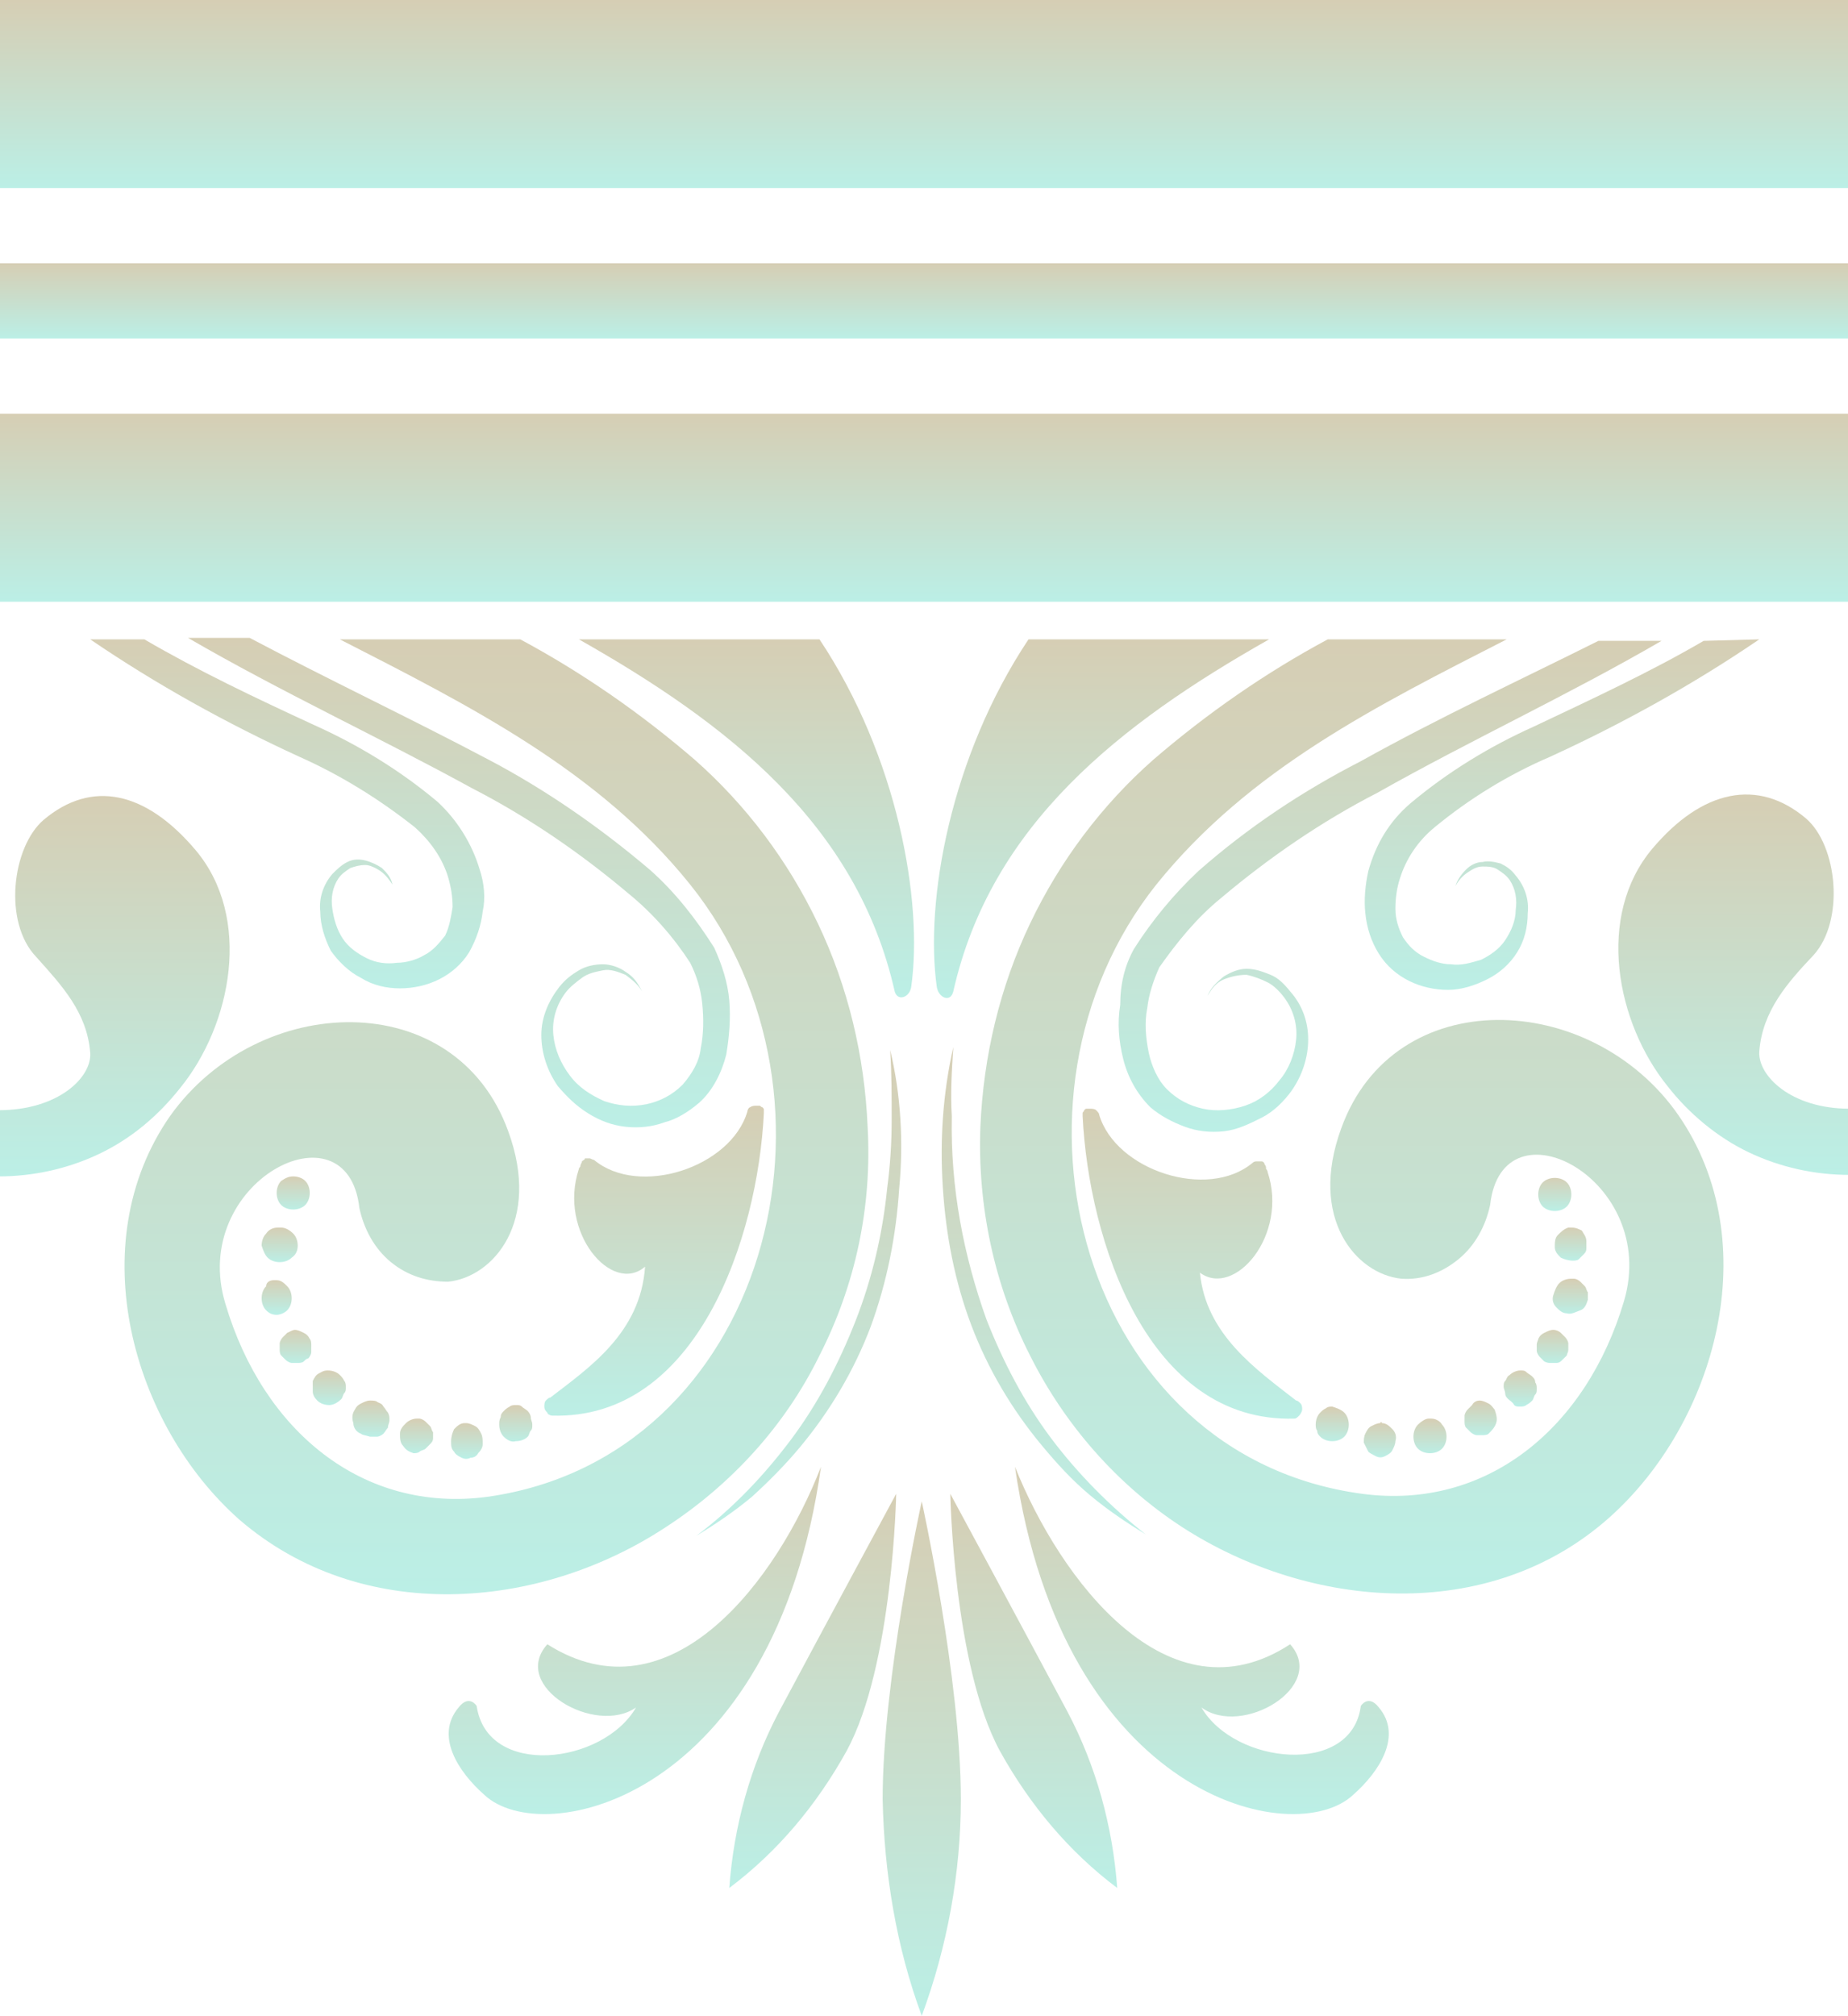 <svg version="1.1" id="Слой_1" xmlns="http://www.w3.org/2000/svg" x="0" y="0" viewBox="0 0 122.9 134" xml:space="preserve"><linearGradient id="SVGID_1_" gradientUnits="userSpaceOnUse" x1="33.027" y1="29.93" x2="33.027" y2="93.46" gradientTransform="matrix(1 0 0 -1 0 136)"><stop offset="0" stop-color="#bbefe6"/><stop offset="1" stop-color="#d6ceb4"/></linearGradient><path d="M33.8 75.2c2.2 6-1 9.7-4 10-1.4 0-2.7-.4-3.8-1.3-1.1-.9-1.8-2.2-2.1-3.6-.8-7.2-11.4-1.7-8.9 6.4 2.5 8.4 9.1 13.9 17.4 12.8C51 96.9 57.3 73 45.9 58.8c-6.1-7.6-14.7-11.9-23.3-16.3h12c4.1 2.2 8 4.9 11.6 8 3.4 3 6.2 6.7 8.2 10.9 2 4.2 3.1 8.8 3.3 13.5.3 5.3-.8 10.5-3.2 15.2-2.3 4.7-5.9 8.6-10.2 11.4-8.5 5.6-20.3 6.5-28.4-.5-7.1-6.3-10.5-18.3-4.6-26.8 5.9-8.3 19-8.7 22.5 1z" fill="url(#SVGID_1_)"/><linearGradient id="SVGID_2_" gradientUnits="userSpaceOnUse" x1="43.666" y1="41.785" x2="43.666" y2="62.417" gradientTransform="matrix(1 0 0 -1 0 136)"><stop offset="0" stop-color="#bbefe6"/><stop offset="1" stop-color="#d6ceb4"/></linearGradient><path d="M38.5 77.7c0-.1.1-.1.1-.2s.1-.2.1-.3c.1-.1.2-.1.2-.2h.3c.1 0 .2.1.3.1 3 2.5 9.1.5 10.2-3.2 0-.1.1-.3.2-.3.1-.1.3-.1.4-.1h.2c.1 0 .1.1.2.1.1.1.1.1.1.2v.2c-.4 8.2-4.4 20.4-14.1 20.1-.1 0-.3-.1-.3-.2-.1-.1-.2-.2-.2-.4 0-.1 0-.3.1-.4.1-.1.2-.2.3-.2 2.6-2 6-4.3 6.3-8.7-2.2 1.9-5.8-2.3-4.4-6.5z" fill="url(#SVGID_2_)"/><linearGradient id="SVGID_3_" gradientUnits="userSpaceOnUse" x1="30.542" y1="60.933" x2="30.542" y2="93.59" gradientTransform="matrix(1 0 0 -1 0 136)"><stop offset="0" stop-color="#bbefe6"/><stop offset="1" stop-color="#d6ceb4"/></linearGradient><path d="M32.5 50.5c3.8 2 7.4 4.5 10.7 7.3 1.7 1.5 3.1 3.3 4.3 5.2.5 1.1.9 2.3 1 3.5.1 1.2 0 2.4-.2 3.6-.3 1.2-.9 2.4-1.8 3.2-.7.6-1.5 1.1-2.3 1.3-.8.3-1.7.4-2.6.3-.9-.1-1.7-.4-2.5-.9s-1.4-1.1-2-1.8c-.7-1-1.1-2.2-1.1-3.4 0-1.2.5-2.3 1.2-3.2.4-.5.8-.8 1.3-1.1.5-.3 1.1-.4 1.6-.4s1.1.2 1.5.5c.5.3.8.7 1.1 1.3-.3-.5-.7-.8-1.1-1.1-.5-.2-1-.4-1.5-.3-.5.1-1 .2-1.4.5-.4.3-.8.6-1.1 1-.6.8-.9 1.8-.8 2.8.1 1 .5 1.9 1.1 2.7.6.8 1.4 1.3 2.3 1.7.9.3 1.8.4 2.8.2.9-.2 1.7-.6 2.4-1.3.6-.7 1.1-1.5 1.2-2.4.2-1 .2-2 .1-3s-.4-1.9-.8-2.7c-1.1-1.7-2.5-3.3-4.1-4.6-3.2-2.7-6.7-5.1-10.4-7-6.2-3.4-12.7-6.4-18.9-10h4.1c5.3 2.8 10.6 5.3 15.9 8.1z" fill="url(#SVGID_3_)"/><linearGradient id="SVGID_4_" gradientUnits="userSpaceOnUse" x1="34.305" y1="40.136" x2="34.305" y2="42.538" gradientTransform="matrix(1 0 0 -1 0 136)"><stop offset="0" stop-color="#bbefe6"/><stop offset="1" stop-color="#d6ceb4"/></linearGradient><path d="M33.5 95.5c-.2-.2-.3-.5-.3-.8 0-.2 0-.3.1-.5 0-.2.1-.3.2-.4.1-.1.2-.2.4-.3.1-.1.3-.1.4-.1.2 0 .3 0 .4.1.1.1.3.2.4.3.1.1.2.3.2.4 0 .2.1.3.1.5s0 .3-.1.4c-.1.1-.1.3-.2.4-.2.2-.5.3-.8.3-.3.1-.6-.1-.8-.3z" fill="url(#SVGID_4_)"/><linearGradient id="SVGID_5_" gradientUnits="userSpaceOnUse" x1="24.586" y1="40.505" x2="24.586" y2="42.881" gradientTransform="matrix(1 0 0 -1 0 136)"><stop offset="0" stop-color="#bbefe6"/><stop offset="1" stop-color="#d6ceb4"/></linearGradient><path d="M24 95.3c-.3-.1-.5-.4-.5-.7-.1-.3-.1-.6.1-.9.1-.2.2-.3.4-.4.2-.1.4-.2.6-.2.2 0 .4 0 .5.1.2.1.3.1.4.3.1.1.2.3.3.4.1.2.1.3.1.5s-.1.3-.1.5c-.1.1-.2.3-.3.4-.1.1-.3.2-.4.2h-.5c-.3-.1-.5-.1-.6-.2z" fill="url(#SVGID_5_)"/><linearGradient id="SVGID_6_" gradientUnits="userSpaceOnUse" x1="31.043" y1="39.11" x2="31.043" y2="41.437" gradientTransform="matrix(1 0 0 -1 0 136)"><stop offset="0" stop-color="#bbefe6"/><stop offset="1" stop-color="#d6ceb4"/></linearGradient><path d="M30 95.8c0-.3.1-.6.2-.8.2-.2.4-.4.7-.4h.1c.2 0 .4.1.6.2.2.1.3.3.4.5.1.2.1.4.1.7 0 .2-.1.4-.3.6-.1.2-.3.3-.5.3-.2.1-.4.1-.6 0-.2-.1-.4-.2-.5-.4-.2-.2-.2-.4-.2-.7z" fill="url(#SVGID_6_)"/><linearGradient id="SVGID_7_" gradientUnits="userSpaceOnUse" x1="18.979" y1="70.278" x2="18.979" y2="93.47" gradientTransform="matrix(1 0 0 -1 0 136)"><stop offset="0" stop-color="#bbefe6"/><stop offset="1" stop-color="#d6ceb4"/></linearGradient><path d="M27.6 55c-2.4-1.9-5-3.5-7.7-4.7-4.8-2.2-9.5-4.8-13.9-7.8h3.6c3.6 2.1 7.4 3.9 11.3 5.7 2.9 1.3 5.7 3 8.2 5.1 1.3 1.2 2.3 2.8 2.8 4.5.3.9.4 1.9.2 2.8-.1.9-.4 1.8-.9 2.7-.5.8-1.2 1.4-2 1.8-.8.4-1.7.6-2.6.6-.9 0-1.8-.2-2.6-.7-.8-.4-1.5-1.1-2-1.8-.4-.8-.7-1.7-.7-2.6-.1-.9.2-1.8.8-2.5.3-.3.6-.6 1-.8.4-.2.8-.2 1.2-.1.4.1.8.3 1.1.5.3.3.6.6.7 1.1-.2-.3-.4-.6-.8-.9-.3-.2-.7-.4-1-.4-.4 0-.7.1-1 .2-.3.2-.6.4-.8.7-.4.6-.5 1.3-.4 2 .1.7.3 1.4.7 2 .4.6 1 1 1.6 1.3.6.3 1.3.4 2 .3.6 0 1.3-.2 1.8-.5.6-.3 1-.8 1.4-1.3.3-.6.4-1.3.5-1.9 0-.7-.1-1.3-.3-2-.4-1.3-1.2-2.4-2.2-3.3z" fill="url(#SVGID_7_)"/><linearGradient id="SVGID_8_" gradientUnits="userSpaceOnUse" x1="18.556" y1="52.053" x2="18.556" y2="54.45" gradientTransform="matrix(1 0 0 -1 0 136)"><stop offset="0" stop-color="#bbefe6"/><stop offset="1" stop-color="#d6ceb4"/></linearGradient><path d="M18.5 81.6h.2c.3 0 .6.2.8.4.2.2.3.5.3.8 0 .3-.1.6-.4.8-.2.2-.5.3-.8.3-.3 0-.6-.1-.8-.3-.2-.2-.3-.5-.4-.8 0-.3.1-.6.3-.8.2-.3.5-.4.8-.4z" fill="url(#SVGID_8_)"/><linearGradient id="SVGID_9_" gradientUnits="userSpaceOnUse" x1="27.709" y1="39.365" x2="27.709" y2="41.68" gradientTransform="matrix(1 0 0 -1 0 136)"><stop offset="0" stop-color="#bbefe6"/><stop offset="1" stop-color="#d6ceb4"/></linearGradient><path d="M27.5 96.6c-.3-.1-.5-.2-.7-.5-.2-.2-.2-.5-.2-.8 0-.3.2-.5.4-.7.2-.2.5-.3.7-.3h.2c.1 0 .3.1.4.2l.3.3c.1.1.1.3.2.4v.4c0 .2-.1.3-.2.4l-.3.3c-.1.1-.3.1-.4.2-.1.1-.3.1-.4.1z" fill="url(#SVGID_9_)"/><linearGradient id="SVGID_10_" gradientUnits="userSpaceOnUse" x1="68.716" y1="10.53" x2="68.716" y2="36.73" gradientTransform="matrix(1 0 0 -1 0 136)"><stop offset="0" stop-color="#bbefe6"/><stop offset="1" stop-color="#d6ceb4"/></linearGradient><path d="M71 113.8c1.9 3.6 3 7.6 3.3 11.7-3.2-2.4-5.8-5.5-7.8-9.1-3.1-5.7-3.3-17.1-3.3-17.1s4.7 8.7 7.8 14.5z" fill="url(#SVGID_10_)"/><linearGradient id="SVGID_11_" gradientUnits="userSpaceOnUse" x1="53.106" y1="34" x2="53.106" y2="66.33" gradientTransform="matrix(1 0 0 -1 0 136)"><stop offset="0" stop-color="#bbefe6"/><stop offset="1" stop-color="#d6ceb4"/></linearGradient><path d="M59.8 79c-.2 3.1-.8 6.2-1.9 9.2-1.1 2.9-2.7 5.6-4.7 8-1 1.2-2.1 2.3-3.2 3.3-1.2 1-2.4 1.8-3.7 2.6 2.4-1.8 4.5-4 6.3-6.4 1.8-2.4 3.2-5.1 4.3-7.9C58 85 58.7 82 59 79c.2-1.5.3-3 .3-4.6 0-1.5 0-3.1-.1-4.6.7 2.9.9 6.1.6 9.2z" fill="url(#SVGID_11_)"/><linearGradient id="SVGID_12_" gradientUnits="userSpaceOnUse" x1="7.658" y1="57.798" x2="7.658" y2="83.082" gradientTransform="matrix(1 0 0 -1 0 136)"><stop offset="0" stop-color="#bbefe6"/><stop offset="1" stop-color="#d6ceb4"/></linearGradient><path d="M6 70c-.2-2.7-1.9-4.5-3.6-6.4-2.2-2.3-1.6-7.3.5-9.1 3.2-2.7 6.8-1.9 10.1 2 3.8 4.5 2.4 11.6-1 15.8-1.5 1.9-3.3 3.4-5.4 4.4-2.1 1-4.4 1.5-6.7 1.5v-4.4c4 0 6.2-2.2 6.1-3.8z" fill="url(#SVGID_12_)"/><linearGradient id="SVGID_13_" gradientUnits="userSpaceOnUse" x1="69.388" y1="33.96" x2="69.388" y2="66.25" gradientTransform="matrix(1 0 0 -1 0 136)"><stop offset="0" stop-color="#bbefe6"/><stop offset="1" stop-color="#d6ceb4"/></linearGradient><path d="M65.6 87.7c1.1 2.8 2.5 5.5 4.3 7.9 1.8 2.4 4 4.6 6.3 6.4-1.3-.8-2.5-1.6-3.7-2.6-1.2-1-2.2-2.1-3.2-3.3-2-2.4-3.6-5.1-4.7-8-1.1-2.9-1.7-6-1.9-9.2-.2-3.1 0-6.2.7-9.3-.1 1.5-.2 3.1-.1 4.6-.1 4.8.8 9.3 2.3 13.5z" fill="url(#SVGID_13_)"/><linearGradient id="SVGID_14_" gradientUnits="userSpaceOnUse" x1="79.999" y1="15.431" x2="79.999" y2="38.48" gradientTransform="matrix(1 0 0 -1 0 136)"><stop offset="0" stop-color="#bbefe6"/><stop offset="1" stop-color="#d6ceb4"/></linearGradient><path d="M85.8 109.3c2.5 2.8-3.2 6.2-5.9 4.2 2.2 3.8 10 4.6 10.6-.1 0 0 .5-.8 1.2.1 1.6 1.9 0 4.3-1.7 5.8-3.9 3.7-19.3.3-22.5-21.8 3 7.5 10.2 17.1 18.3 11.8z" fill="url(#SVGID_14_)"/><linearGradient id="SVGID_15_" gradientUnits="userSpaceOnUse" x1="42.272" y1="15.431" x2="42.272" y2="38.48" gradientTransform="matrix(1 0 0 -1 0 136)"><stop offset="0" stop-color="#bbefe6"/><stop offset="1" stop-color="#d6ceb4"/></linearGradient><path d="M31.7 113.4c.7 4.8 8.4 3.9 10.6.1-2.7 1.9-8.4-1.4-5.9-4.2 8.2 5.2 15.3-4.3 18.2-11.8-3.1 22.1-18.5 25.5-22.4 21.8-1.7-1.5-3.3-3.9-1.7-5.8.7-.9 1.2-.1 1.2-.1z" fill="url(#SVGID_15_)"/><linearGradient id="SVGID_16_" gradientUnits="userSpaceOnUse" x1="18.341" y1="48.715" x2="18.341" y2="50.93" gradientTransform="matrix(1 0 0 -1 0 136)"><stop offset="0" stop-color="#bbefe6"/><stop offset="1" stop-color="#d6ceb4"/></linearGradient><path d="M18.2 85.1h.2c.3 0 .5.2.7.4.2.2.3.5.3.8 0 .3-.1.6-.3.8-.2.2-.5.3-.7.3-.3 0-.5-.1-.7-.3-.2-.2-.3-.5-.3-.8 0-.3.1-.6.3-.8 0-.3.3-.4.5-.4z" fill="url(#SVGID_16_)"/><linearGradient id="SVGID_17_" gradientUnits="userSpaceOnUse" x1="54.085" y1="10.53" x2="54.085" y2="36.73" gradientTransform="matrix(1 0 0 -1 0 136)"><stop offset="0" stop-color="#bbefe6"/><stop offset="1" stop-color="#d6ceb4"/></linearGradient><path d="M59.6 99.3s-.2 11.4-3.3 17.1c-2 3.6-4.6 6.7-7.8 9.1.3-4.1 1.4-8.1 3.3-11.7 3.1-5.8 7.8-14.5 7.8-14.5z" fill="url(#SVGID_17_)"/><linearGradient id="SVGID_18_" gradientUnits="userSpaceOnUse" x1="61.304" y1="2" x2="61.304" y2="36.21" gradientTransform="matrix(1 0 0 -1 0 136)"><stop offset="0" stop-color="#bbefe6"/><stop offset="1" stop-color="#d6ceb4"/></linearGradient><path d="M63.9 119.6c0 4.9-.9 9.8-2.6 14.4-1.7-4.6-2.5-9.5-2.6-14.4 0-8 2.6-19.8 2.6-19.8s2.6 11.8 2.6 19.8z" fill="url(#SVGID_18_)"/><linearGradient id="SVGID_19_" gradientUnits="userSpaceOnUse" x1="79.251" y1="41.785" x2="79.251" y2="62.417" gradientTransform="matrix(1 0 0 -1 0 136)"><stop offset="0" stop-color="#bbefe6"/><stop offset="1" stop-color="#d6ceb4"/></linearGradient><path d="M86.2 93.1c.1 0 .2.1.3.2.1.1.1.3.1.4 0 .1-.1.3-.2.4-.1.1-.2.2-.3.2-9.8.3-13.7-11.9-14.1-20.1V74c0-.1.1-.1.1-.2.1-.1.1-.1.2-.1h.2c.1 0 .3 0 .4.1s.2.2.2.3c1.1 3.7 7.2 5.7 10.2 3.2.1-.1.2-.1.3-.1h.3c.1 0 .2.1.2.2.1.1.1.2.1.3 0 0 .1.1.1.2 1.4 4.2-2.2 8.4-4.5 6.7.4 4.1 3.7 6.4 6.4 8.5z" fill="url(#SVGID_19_)"/><linearGradient id="SVGID_20_" gradientUnits="userSpaceOnUse" x1="103.278" y1="45.336" x2="103.278" y2="47.65" gradientTransform="matrix(1 0 0 -1 0 136)"><stop offset="0" stop-color="#bbefe6"/><stop offset="1" stop-color="#d6ceb4"/></linearGradient><path d="M102.7 90.5l-.3-.3c-.1-.1-.2-.3-.2-.4v-.4c0-.2.1-.3.1-.4.1-.2.2-.3.4-.4s.4-.2.6-.2c.2 0 .4.1.5.2l.3.3c.1.1.2.3.2.4v.4c0 .2-.1.3-.1.4l-.3.3c-.1.1-.2.2-.4.2h-.4c-.1 0-.2 0-.4-.1z" fill="url(#SVGID_20_)"/><linearGradient id="SVGID_21_" gradientUnits="userSpaceOnUse" x1="104.466" y1="52.156" x2="104.466" y2="54.441" gradientTransform="matrix(1 0 0 -1 0 136)"><stop offset="0" stop-color="#bbefe6"/><stop offset="1" stop-color="#d6ceb4"/></linearGradient><path d="M105.5 82.5v.5c0 .2-.1.3-.2.4l-.3.3c-.1.1-.3.1-.4.1-.3 0-.6-.1-.8-.2-.2-.2-.4-.4-.4-.7 0-.3 0-.6.2-.8.2-.2.4-.4.7-.5h.2c.3 0 .5.1.7.2.1.2.3.4.3.7z" fill="url(#SVGID_21_)"/><linearGradient id="SVGID_22_" gradientUnits="userSpaceOnUse" x1="104.407" y1="48.633" x2="104.407" y2="50.942" gradientTransform="matrix(1 0 0 -1 0 136)"><stop offset="0" stop-color="#bbefe6"/><stop offset="1" stop-color="#d6ceb4"/></linearGradient><path d="M104.2 87.3c-.3 0-.5-.2-.7-.4-.2-.2-.3-.5-.2-.8s.2-.6.4-.8c.2-.2.5-.3.8-.3h.2c.1 0 .3.1.4.2l.3.3c.1.1.1.3.2.4v.5c-.1.3-.2.6-.5.7s-.6.3-.9.2z" fill="url(#SVGID_22_)"/><linearGradient id="SVGID_23_" gradientUnits="userSpaceOnUse" x1="103.376" y1="55.526" x2="103.376" y2="57.82" gradientTransform="matrix(1 0 0 -1 0 136)"><stop offset="0" stop-color="#bbefe6"/><stop offset="1" stop-color="#d6ceb4"/></linearGradient><path d="M102.6 80.2c-.2-.2-.3-.5-.3-.8 0-.3.1-.6.3-.8.2-.2.5-.3.8-.3.3 0 .6.1.8.3.2.2.3.5.3.8 0 .3-.1.6-.3.8-.2.2-.5.3-.8.3-.3 0-.6-.1-.8-.3z" fill="url(#SVGID_23_)"/><linearGradient id="SVGID_24_" gradientUnits="userSpaceOnUse" x1="101.155" y1="42.603" x2="101.155" y2="44.94" gradientTransform="matrix(1 0 0 -1 0 136)"><stop offset="0" stop-color="#bbefe6"/><stop offset="1" stop-color="#d6ceb4"/></linearGradient><path d="M100.3 93c-.1-.1-.2-.2-.2-.4 0-.1-.1-.3-.1-.4 0-.2 0-.3.1-.4.1-.1.1-.3.3-.4.2-.2.5-.3.7-.3.2 0 .3 0 .4.1s.3.2.4.3c.1.1.2.2.2.4.1.1.1.3.1.4 0 .2 0 .3-.1.4-.1.1-.1.3-.2.4-.1.1-.2.2-.4.3-.1.1-.3.1-.4.1-.2 0-.3 0-.4-.1-.1-.2-.3-.3-.4-.4z" fill="url(#SVGID_24_)"/><linearGradient id="SVGID_25_" gradientUnits="userSpaceOnUse" x1="103.927" y1="70.258" x2="103.927" y2="93.5" gradientTransform="matrix(1 0 0 -1 0 136)"><stop offset="0" stop-color="#bbefe6"/><stop offset="1" stop-color="#d6ceb4"/></linearGradient><path d="M117 42.5c-4.4 3-9.1 5.6-13.9 7.8-2.8 1.2-5.4 2.8-7.7 4.7-1.1.9-1.9 2.1-2.3 3.4-.2.6-.3 1.3-.3 2s.2 1.3.5 1.9c.4.6.8 1 1.4 1.3.6.3 1.2.5 1.8.5.7.1 1.3-.1 2-.3.6-.3 1.2-.7 1.6-1.3.4-.6.7-1.3.7-2 .1-.7 0-1.4-.4-2-.2-.3-.5-.5-.8-.7-.3-.2-.7-.2-1-.2-.4 0-.7.2-1 .4-.3.2-.6.5-.8.9.1-.4.4-.8.7-1.1.3-.3.7-.5 1.1-.5.4-.1.8 0 1.2.1.4.2.7.4 1 .8.6.7.9 1.6.8 2.5 0 .9-.2 1.8-.7 2.6-.5.8-1.2 1.4-2 1.8-.8.4-1.7.7-2.6.7-.9 0-1.8-.2-2.6-.6-.8-.4-1.5-1-2-1.8s-.8-1.7-.9-2.7c-.1-.9 0-1.9.2-2.8.5-1.8 1.4-3.3 2.8-4.5 2.5-2.1 5.3-3.8 8.2-5.1 3.8-1.8 7.7-3.6 11.3-5.7l3.7-.1z" fill="url(#SVGID_25_)"/><linearGradient id="SVGID_26_" gradientUnits="userSpaceOnUse" x1="92.36" y1="60.823" x2="92.36" y2="93.48" gradientTransform="matrix(1 0 0 -1 0 136)"><stop offset="0" stop-color="#bbefe6"/><stop offset="1" stop-color="#d6ceb4"/></linearGradient><path d="M75.4 63.1c1.2-1.9 2.7-3.7 4.3-5.2 3.3-2.9 6.9-5.3 10.8-7.3 5.2-2.9 10.6-5.4 15.8-8h4.2c-6.2 3.6-12.7 6.6-18.9 10.1-3.7 1.9-7.2 4.3-10.4 7-1.6 1.3-2.9 2.9-4.1 4.6-.4.9-.7 1.8-.8 2.7-.2 1-.1 2 .1 3 .2.9.6 1.8 1.2 2.4.7.7 1.5 1.1 2.4 1.3.9.2 1.9.1 2.8-.2s1.7-.9 2.3-1.7c.6-.7 1-1.7 1.1-2.7.1-1-.2-2-.8-2.8-.3-.4-.7-.8-1.1-1s-.9-.4-1.4-.5c-.5 0-1 .1-1.5.3-.5.2-.8.6-1.1 1.1.2-.5.6-.9 1.1-1.3.5-.3 1-.5 1.5-.5.6 0 1.1.2 1.6.4s.9.6 1.3 1.1c.8.9 1.2 2 1.2 3.2 0 1.2-.4 2.4-1.1 3.4-.5.7-1.2 1.4-2 1.8s-1.6.8-2.5.9c-.9.1-1.8 0-2.6-.3s-1.6-.7-2.3-1.3c-.9-.9-1.5-2-1.8-3.2-.3-1.2-.4-2.4-.2-3.6 0-1.4.3-2.6.9-3.7z" fill="url(#SVGID_26_)"/><linearGradient id="SVGID_27_" gradientUnits="userSpaceOnUse" x1="73.256" y1="69.661" x2="73.256" y2="93.5" gradientTransform="matrix(1 0 0 -1 0 136)"><stop offset="0" stop-color="#bbefe6"/><stop offset="1" stop-color="#d6ceb4"/></linearGradient><path d="M62.3 65.6c-.8-5.7.9-15.3 6.1-23.1h16c-9.9 5.6-18.5 12.3-21 23.4-.2.8-1 .4-1.1-.3z" fill="url(#SVGID_27_)"/><linearGradient id="SVGID_28_" gradientUnits="userSpaceOnUse" x1="19.531" y1="55.527" x2="19.531" y2="57.82" gradientTransform="matrix(1 0 0 -1 0 136)"><stop offset="0" stop-color="#bbefe6"/><stop offset="1" stop-color="#d6ceb4"/></linearGradient><path d="M19.5 78.2c.3 0 .6.1.8.3.2.2.3.5.3.8 0 .3-.1.6-.3.8-.2.2-.5.3-.8.3-.3 0-.6-.1-.8-.3-.2-.2-.3-.5-.3-.8 0-.3.1-.6.3-.8.3-.2.5-.3.8-.3z" fill="url(#SVGID_28_)"/><linearGradient id="SVGID_29_" gradientUnits="userSpaceOnUse" x1="21.765" y1="42.598" x2="21.765" y2="44.91" gradientTransform="matrix(1 0 0 -1 0 136)"><stop offset="0" stop-color="#bbefe6"/><stop offset="1" stop-color="#d6ceb4"/></linearGradient><path d="M21.8 91.1c.3 0 .6.1.8.3.1.1.2.2.3.4.1.1.1.3.1.4 0 .2 0 .3-.1.4-.1.1-.1.3-.2.4-.2.2-.5.4-.8.4-.3 0-.6-.1-.8-.3-.2-.2-.3-.4-.3-.6v-.7c.1-.2.2-.4.4-.5s.3-.2.6-.2z" fill="url(#SVGID_29_)"/><linearGradient id="SVGID_30_" gradientUnits="userSpaceOnUse" x1="49.65" y1="69.679" x2="49.65" y2="93.5" gradientTransform="matrix(1 0 0 -1 0 136)"><stop offset="0" stop-color="#bbefe6"/><stop offset="1" stop-color="#d6ceb4"/></linearGradient><path d="M38.5 42.5h16c5.2 7.8 6.9 17.4 6.1 23.1-.1.7-.9 1-1.1.3-2.5-11.1-11.1-17.8-21-23.4z" fill="url(#SVGID_30_)"/><linearGradient id="SVGID_31_" gradientUnits="userSpaceOnUse" x1="98.357" y1="40.575" x2="98.357" y2="42.881" gradientTransform="matrix(1 0 0 -1 0 136)"><stop offset="0" stop-color="#bbefe6"/><stop offset="1" stop-color="#d6ceb4"/></linearGradient><path d="M98.4 93.1c.2 0 .4.1.6.2.2.1.3.3.4.4.1.3.2.6.1.9-.1.3-.3.5-.5.7-.1.1-.3.1-.4.1h-.4c-.1 0-.3-.1-.4-.2l-.3-.3c-.1-.1-.1-.3-.1-.4v-.4c0-.1.1-.3.2-.4l.3-.3c.1-.2.3-.3.5-.3z" fill="url(#SVGID_31_)"/><linearGradient id="SVGID_32_" gradientUnits="userSpaceOnUse" x1="19.608" y1="45.336" x2="19.608" y2="47.65" gradientTransform="matrix(1 0 0 -1 0 136)"><stop offset="0" stop-color="#bbefe6"/><stop offset="1" stop-color="#d6ceb4"/></linearGradient><path d="M20.2 90.5c-.1.1-.3.1-.4.1h-.4c-.1 0-.3-.1-.4-.2l-.3-.3c-.1-.1-.1-.3-.1-.4v-.4c0-.1.1-.3.2-.4l.3-.3c.2-.1.4-.2.5-.2.2 0 .4.1.6.2.2.1.3.2.4.4.1.1.1.3.1.4v.5c0 .1-.1.3-.2.4-.1 0-.2.1-.3.2z" fill="url(#SVGID_32_)"/><linearGradient id="SVGID_33_" gradientUnits="userSpaceOnUse" x1="89.865" y1="30.03" x2="89.865" y2="93.51" gradientTransform="matrix(1 0 0 -1 0 136)"><stop offset="0" stop-color="#bbefe6"/><stop offset="1" stop-color="#d6ceb4"/></linearGradient><path d="M65.2 74.9c.2-4.7 1.3-9.3 3.3-13.5 2-4.2 4.8-7.9 8.2-10.9 3.6-3.1 7.5-5.8 11.6-8h11.9c-8.6 4.4-17.1 8.6-23.3 16.3-11.3 14.2-5 38 13.7 40.5 8.3 1.1 14.9-4.4 17.4-12.8 2.4-8.1-8.1-13.6-8.9-6.4-.3 1.4-1 2.7-2.1 3.6s-2.4 1.4-3.8 1.3c-3-.3-6.2-4-4-10 3.5-9.7 16.6-9.2 22.4-.9 5.9 8.5 2.5 20.5-4.6 26.8-8 7.1-19.9 6.1-28.4.6-4.3-2.8-7.8-6.8-10.1-11.4-2.4-4.7-3.5-10-3.3-15.2z" fill="url(#SVGID_33_)"/><linearGradient id="SVGID_34_" gradientUnits="userSpaceOnUse" x1="91.799" y1="39.15" x2="91.799" y2="41.455" gradientTransform="matrix(1 0 0 -1 0 136)"><stop offset="0" stop-color="#bbefe6"/><stop offset="1" stop-color="#d6ceb4"/></linearGradient><path d="M91.9 94.6c.3 0 .5.2.7.4.2.2.3.5.2.8 0 .2-.1.4-.2.6-.1.2-.3.3-.5.4s-.4.1-.6 0c-.2-.1-.4-.2-.5-.3l-.3-.6c0-.2 0-.4.1-.6.1-.2.2-.4.4-.5.2-.1.4-.2.6-.2 0-.1.1-.1.1 0z" fill="url(#SVGID_34_)"/><linearGradient id="SVGID_35_" gradientUnits="userSpaceOnUse" x1="95.077" y1="39.346" x2="95.077" y2="41.68" gradientTransform="matrix(1 0 0 -1 0 136)"><stop offset="0" stop-color="#bbefe6"/><stop offset="1" stop-color="#d6ceb4"/></linearGradient><path d="M95.2 94.3c.3 0 .6.2.7.4.2.2.3.5.3.8 0 .3-.1.6-.3.8-.2.2-.5.3-.8.3-.3 0-.6-.1-.8-.3-.2-.2-.3-.5-.3-.8 0-.3.1-.6.3-.8.2-.2.5-.4.7-.4h.2z" fill="url(#SVGID_35_)"/><linearGradient id="SVGID_36_" gradientUnits="userSpaceOnUse" x1="88.601" y1="40.136" x2="88.601" y2="42.43" gradientTransform="matrix(1 0 0 -1 0 136)"><stop offset="0" stop-color="#bbefe6"/><stop offset="1" stop-color="#d6ceb4"/></linearGradient><path d="M89.4 93.9c.2.2.3.5.3.8 0 .3-.1.6-.3.8-.2.2-.5.3-.8.3-.3 0-.6-.1-.8-.3-.1-.1-.2-.2-.2-.4-.1-.1-.1-.3-.1-.4 0-.3.1-.6.3-.8.1-.1.2-.2.4-.3.1-.1.3-.1.4-.1.3.1.6.2.8.4z" fill="url(#SVGID_36_)"/><linearGradient id="SVGID_37_" gradientUnits="userSpaceOnUse" x1="115.267" y1="57.908" x2="115.267" y2="83.204" gradientTransform="matrix(1 0 0 -1 0 136)"><stop offset="0" stop-color="#bbefe6"/><stop offset="1" stop-color="#d6ceb4"/></linearGradient><path d="M110.9 72.2c-3.4-4.2-4.8-11.3-1-15.8 3.3-3.9 7-4.7 10.2-2 2.1 1.8 2.6 6.8.5 9.1-1.7 1.8-3.4 3.7-3.6 6.4-.1 1.6 2.1 3.8 6 3.8v4.4c-2.3 0-4.6-.5-6.7-1.5-2.1-1-4-2.6-5.4-4.4z" fill="url(#SVGID_37_)"/><linearGradient id="SVGID_38_" gradientUnits="userSpaceOnUse" x1="61.473" y1="96" x2="61.473" y2="108.5" gradientTransform="matrix(1 0 0 -1 0 136)"><stop offset="0" stop-color="#bbefe6"/><stop offset="1" stop-color="#d6ceb4"/></linearGradient><path d="M122.9 40H0V27.5h122.9V40z" fill="url(#SVGID_38_)"/><linearGradient id="SVGID_39_" gradientUnits="userSpaceOnUse" x1="61.473" y1="123.5" x2="61.473" y2="136" gradientTransform="matrix(1 0 0 -1 0 136)"><stop offset="0" stop-color="#bbefe6"/><stop offset="1" stop-color="#d6ceb4"/></linearGradient><path d="M122.9 12.5H0V0h122.9v12.5z" fill="url(#SVGID_39_)"/><linearGradient id="SVGID_40_" gradientUnits="userSpaceOnUse" x1="61.473" y1="113.5" x2="61.473" y2="118.5" gradientTransform="matrix(1 0 0 -1 0 136)"><stop offset="0" stop-color="#bbefe6"/><stop offset="1" stop-color="#d6ceb4"/></linearGradient><path d="M122.9 22.5H0v-5h122.9v5z" fill="url(#SVGID_40_)"/></svg>